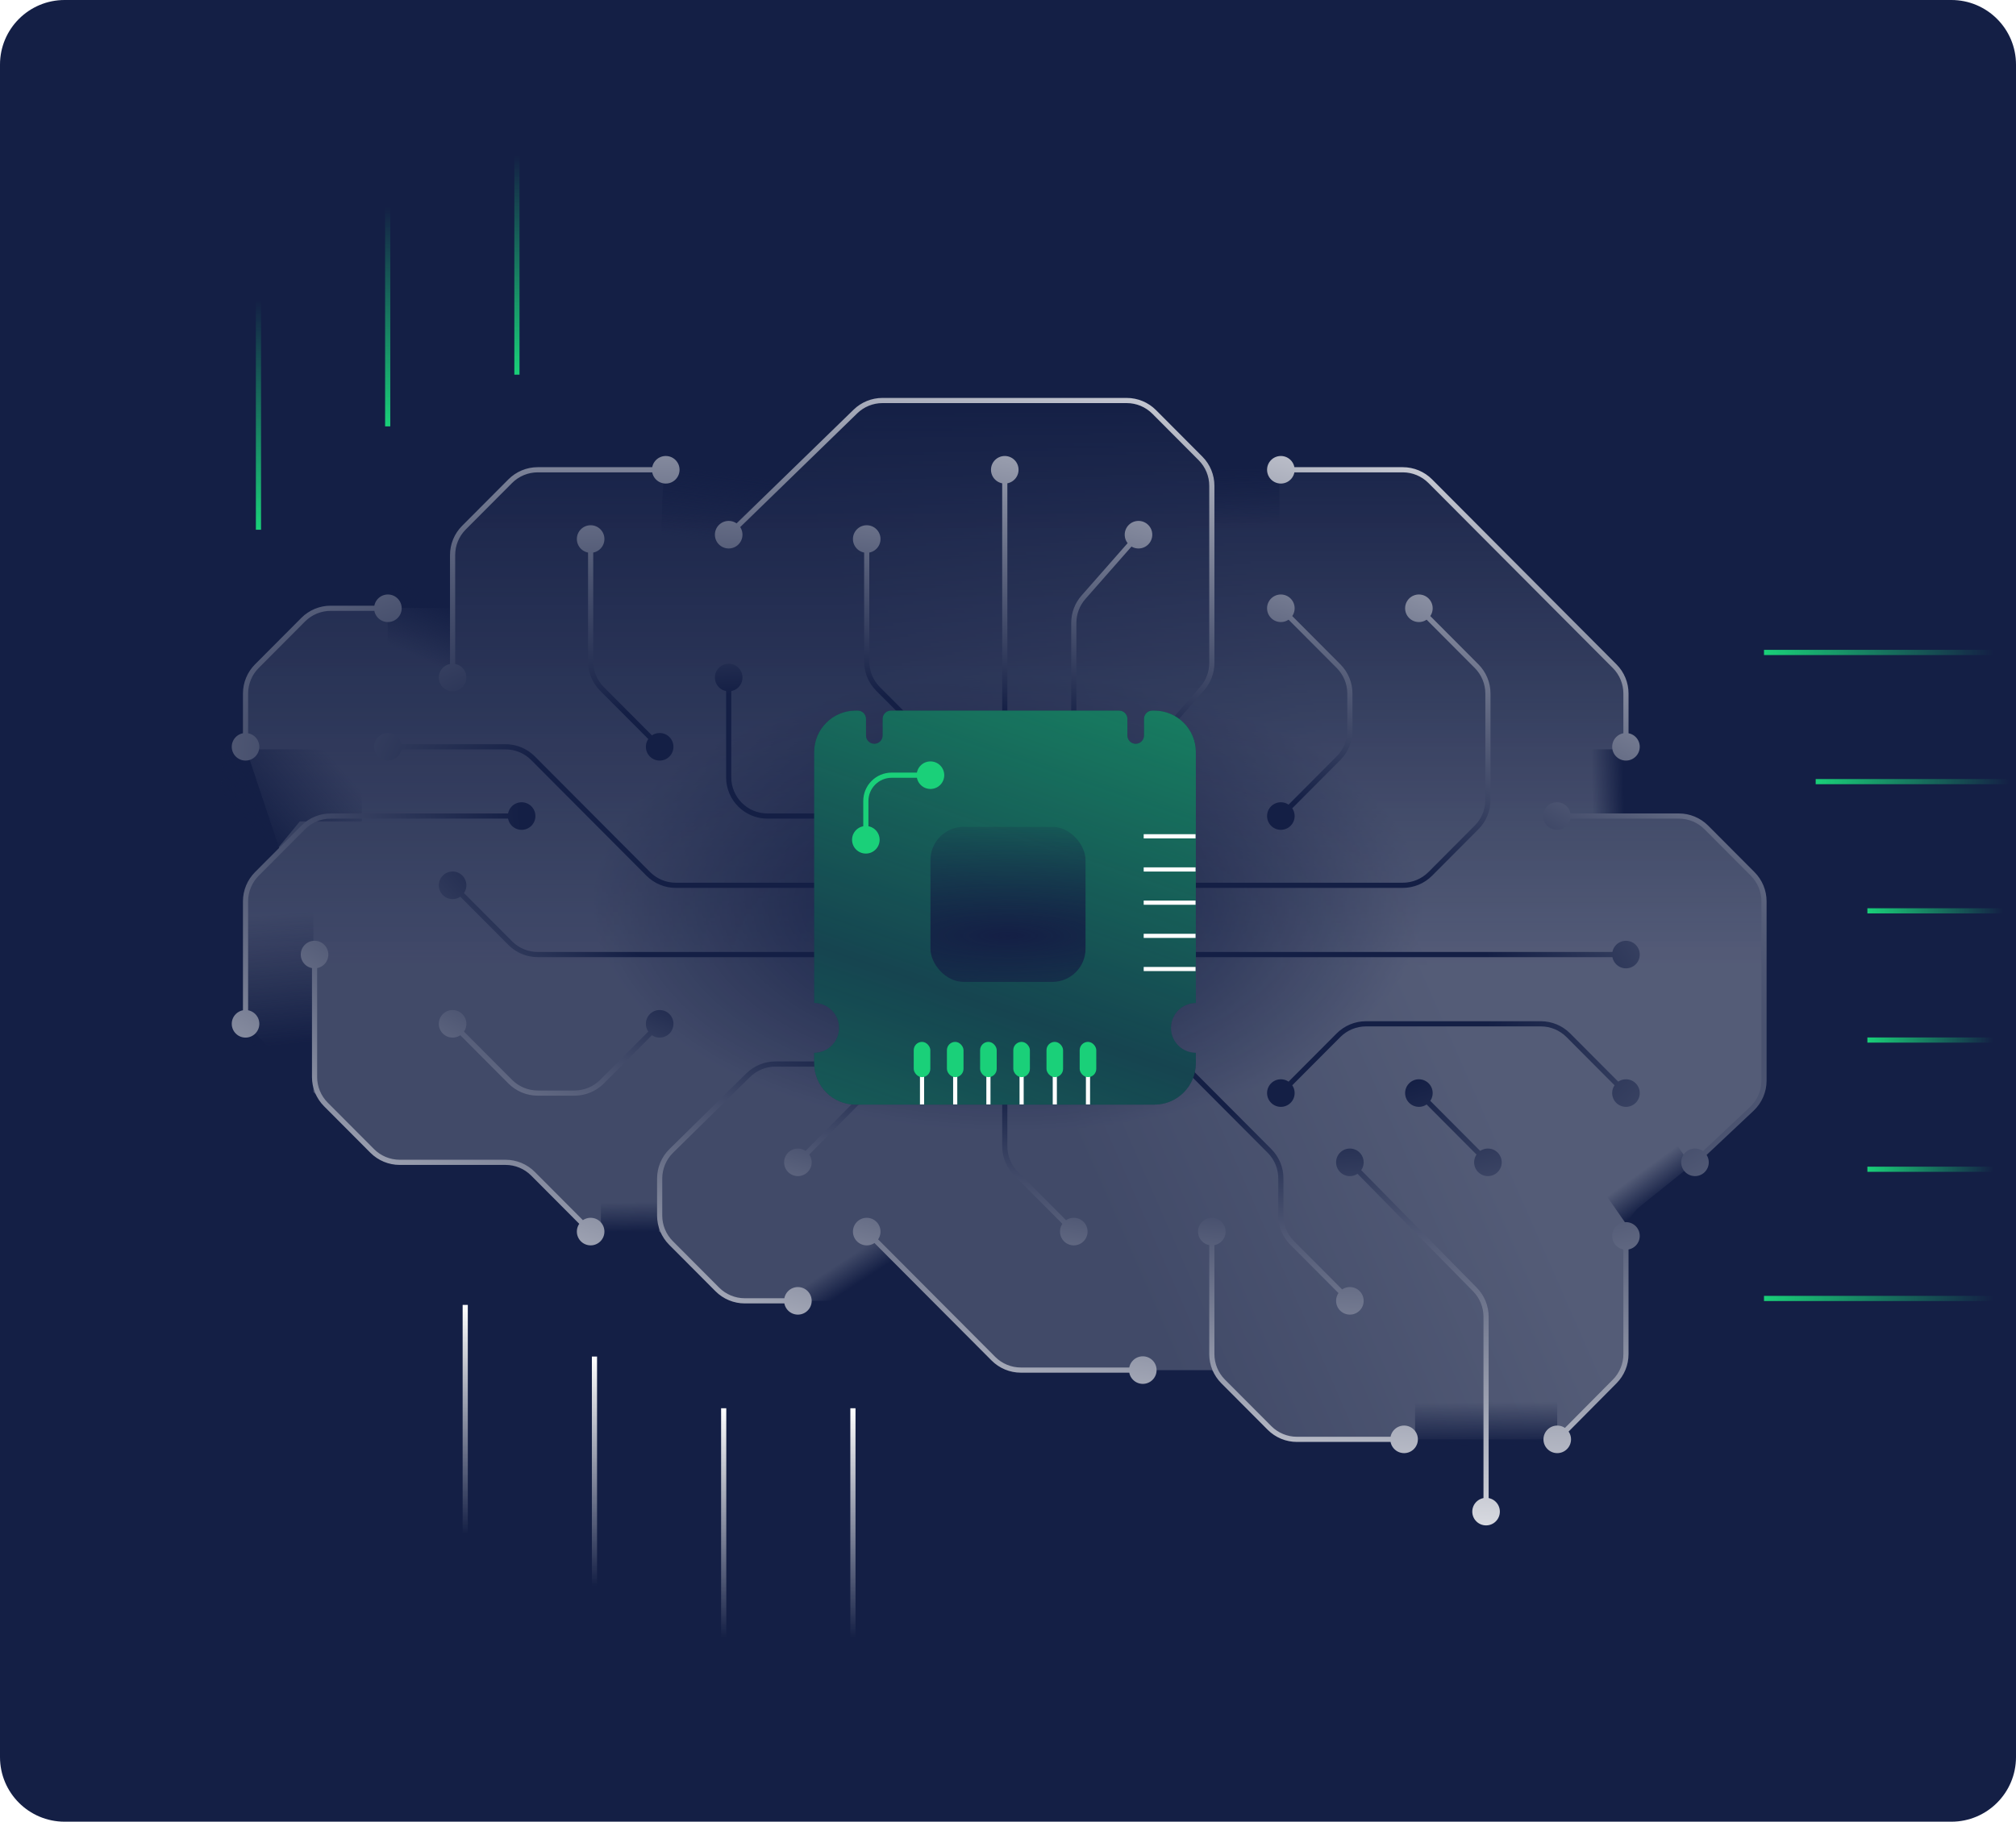 <svg width="312" height="282" viewBox="0 0 312 282" fill="none" xmlns="http://www.w3.org/2000/svg">
<g clip-path="url(#clip0_905_20061)">
<path d="M0 10C0 4.477 4.477 0 10 0H302C307.523 0 312 4.477 312 10V272C312 277.523 307.523 282 302 282H10C4.477 282 0 277.523 0 272V10Z" fill="#141F45"/>
<g opacity="0.4">
<path d="M174.372 62H136.572C135.01 62 133.51 62.609 132.39 63.698L123.11 72.721H103.036H83.219C81.624 72.721 80.094 73.356 78.969 74.486L71.795 81.686C70.675 82.81 70.046 84.333 70.046 85.921V94.163H60.031H51.173C49.578 94.163 48.049 94.798 46.923 95.928L39.75 103.127C38.629 104.252 38 105.775 38 107.362V114.634C38 115.277 38.103 115.915 38.306 116.525L43.341 131.686L39.75 135.29C38.629 136.415 38 137.937 38 139.525V156.009C38 157.596 38.629 159.119 39.75 160.244L48.682 169.209L57.605 178.164C58.731 179.294 60.26 179.93 61.855 179.93H78.236C79.831 179.93 81.36 180.565 82.486 181.695L89.65 188.885C90.776 190.015 92.306 190.65 93.901 190.65H102.091L111.014 199.606C112.14 200.736 113.669 201.371 115.264 201.371L144.818 201.371L153.741 210.327C154.867 211.457 156.397 212.092 157.992 212.092H176.864H187.545L196.469 221.048C197.594 222.178 199.124 222.813 200.719 222.813H217.302H229.987H238.503C240.102 222.813 241.636 222.174 242.763 221.038L249.896 213.846C251.011 212.723 251.636 211.204 251.636 209.621V191.32C251.636 189.537 252.446 187.851 253.836 186.735L262.318 179.93L271.112 171.656C272.317 170.522 273 168.94 273 167.286V139.525C273 137.937 272.371 136.415 271.25 135.29L264.077 128.09C262.951 126.96 261.422 126.325 259.826 126.325H251.636V107.362C251.636 105.775 251.007 104.252 249.887 103.127L221.35 74.486C220.224 73.356 218.694 72.721 217.099 72.721H198.227H187.545L178.622 63.765C177.496 62.635 175.967 62 174.372 62Z" fill="url(#paint0_angular_905_20061)" fill-opacity="0.6"/>
<path d="M174.372 62H136.572C135.01 62 133.51 62.609 132.39 63.698L123.11 72.721H103.036H83.219C81.624 72.721 80.094 73.356 78.969 74.486L71.795 81.686C70.675 82.81 70.046 84.333 70.046 85.921V94.163H60.031H51.173C49.578 94.163 48.049 94.798 46.923 95.928L39.75 103.127C38.629 104.252 38 105.775 38 107.362V114.634C38 115.277 38.103 115.915 38.306 116.525L43.341 131.686L39.75 135.29C38.629 136.415 38 137.937 38 139.525V156.009C38 157.596 38.629 159.119 39.75 160.244L48.682 169.209L57.605 178.164C58.731 179.294 60.26 179.93 61.855 179.93H78.236C79.831 179.93 81.36 180.565 82.486 181.695L89.65 188.885C90.776 190.015 92.306 190.65 93.901 190.65H102.091L111.014 199.606C112.14 200.736 113.669 201.371 115.264 201.371L144.818 201.371L153.741 210.327C154.867 211.457 156.397 212.092 157.992 212.092H176.864H187.545L196.469 221.048C197.594 222.178 199.124 222.813 200.719 222.813H217.302H229.987H238.503C240.102 222.813 241.636 222.174 242.763 221.038L249.896 213.846C251.011 212.723 251.636 211.204 251.636 209.621V191.32C251.636 189.537 252.446 187.851 253.836 186.735L262.318 179.93L271.112 171.656C272.317 170.522 273 168.94 273 167.286V139.525C273 137.937 272.371 136.415 271.25 135.29L264.077 128.09C262.951 126.96 261.422 126.325 259.826 126.325H251.636V107.362C251.636 105.775 251.007 104.252 249.887 103.127L221.35 74.486C220.224 73.356 218.694 72.721 217.099 72.721H198.227H187.545L178.622 63.765C177.496 62.635 175.967 62 174.372 62Z" fill="url(#paint1_linear_905_20061)" fill-opacity="0.2"/>
<path d="M174.372 62H136.572C135.01 62 133.51 62.609 132.39 63.698L123.11 72.721H103.036H83.219C81.624 72.721 80.094 73.356 78.969 74.486L71.795 81.686C70.675 82.81 70.046 84.333 70.046 85.921V94.163H60.031H51.173C49.578 94.163 48.049 94.798 46.923 95.928L39.75 103.127C38.629 104.252 38 105.775 38 107.362V114.634C38 115.277 38.103 115.915 38.306 116.525L43.341 131.686L39.75 135.29C38.629 136.415 38 137.937 38 139.525V156.009C38 157.596 38.629 159.119 39.75 160.244L48.682 169.209L57.605 178.164C58.731 179.294 60.26 179.93 61.855 179.93H78.236C79.831 179.93 81.36 180.565 82.486 181.695L89.65 188.885C90.776 190.015 92.306 190.65 93.901 190.65H102.091L111.014 199.606C112.14 200.736 113.669 201.371 115.264 201.371L144.818 201.371L153.741 210.327C154.867 211.457 156.397 212.092 157.992 212.092H176.864H187.545L196.469 221.048C197.594 222.178 199.124 222.813 200.719 222.813H217.302H229.987H238.503C240.102 222.813 241.636 222.174 242.763 221.038L249.896 213.846C251.011 212.723 251.636 211.204 251.636 209.621V191.32C251.636 189.537 252.446 187.851 253.836 186.735L262.318 179.93L271.112 171.656C272.317 170.522 273 168.94 273 167.286V139.525C273 137.937 272.371 136.415 271.25 135.29L264.077 128.09C262.951 126.96 261.422 126.325 259.826 126.325H251.636V107.362C251.636 105.775 251.007 104.252 249.887 103.127L221.35 74.486C220.224 73.356 218.694 72.721 217.099 72.721H198.227H187.545L178.622 63.765C177.496 62.635 175.967 62 174.372 62Z" fill="url(#paint2_linear_905_20061)"/>
</g>
<g filter="url(#filter0_f_905_20061)">
<path d="M34.4 116H53.715L56 121.312V127.156H46.4L41.6 133L34 131.406L34.4 116Z" fill="url(#paint3_linear_905_20061)"/>
</g>
<g filter="url(#filter1_f_905_20061)">
<path d="M246 116V126H249.379H253V116H247.328H246Z" fill="url(#paint4_linear_905_20061)"/>
</g>
<g filter="url(#filter2_f_905_20061)">
<path d="M259.444 177.139L248.421 184.818L250.352 187.591L252.422 190.562L263.445 182.883L260.203 178.228L259.444 177.139Z" fill="url(#paint5_linear_905_20061)"/>
</g>
<path d="M187.957 82L198 82L198 75.724L198 69L187 69L187.957 79.534L187.957 82Z" fill="url(#paint6_linear_905_20061)"/>
<path d="M111.191 82.517L102 97L102.511 77.207L103.021 69L126 69.483L113.745 81.069L111.191 82.517Z" fill="url(#paint7_linear_905_20061)"/>
<path d="M48.5 140L38 140L38 154L38 169L48.5 169L48.5 145.5L48.5 140Z" fill="url(#paint8_linear_905_20061)"/>
<path d="M241 211L219 211L219 221.621L219 233L241 233L241 215.172L241 211Z" fill="url(#paint9_linear_905_20061)"/>
<path d="M102 182L93 182L93 189.241L93 197L102 197L102 184.845L102 182Z" fill="url(#paint10_linear_905_20061)"/>
<path d="M60 107L70 107L70 95.414L70 83L60 83L60 102.448L60 107Z" fill="url(#paint11_linear_905_20061)"/>
<path d="M134 191L129.5 194L124 200L124 204L147 204L134 191Z" fill="url(#paint12_linear_905_20061)"/>
<path d="M110.639 82.772C110.639 83.95 111.595 84.905 112.773 84.905C113.951 84.905 114.906 83.95 114.906 82.772C114.906 81.594 113.951 80.638 112.773 80.638C111.595 80.638 110.639 81.594 110.639 82.772ZM196.094 72.721C196.094 73.899 197.049 74.854 198.227 74.854C199.405 74.854 200.361 73.899 200.361 72.721C200.361 71.543 199.405 70.588 198.227 70.588C197.049 70.588 196.094 71.543 196.094 72.721ZM249.503 115.604C249.503 116.783 250.458 117.738 251.636 117.738C252.815 117.738 253.77 116.783 253.77 115.604C253.77 114.426 252.815 113.471 251.636 113.471C250.458 113.471 249.503 114.426 249.503 115.604ZM238.821 126.325C238.821 127.503 239.776 128.459 240.955 128.459C242.133 128.459 243.088 127.503 243.088 126.325C243.088 125.147 242.133 124.192 240.955 124.192C239.776 124.192 238.821 125.147 238.821 126.325ZM260.185 179.93C260.185 181.108 261.14 182.063 262.318 182.063C263.496 182.063 264.452 181.108 264.452 179.93C264.452 178.751 263.496 177.796 262.318 177.796C261.14 177.796 260.185 178.751 260.185 179.93ZM249.503 191.32C249.503 192.499 250.458 193.454 251.636 193.454C252.815 193.454 253.77 192.499 253.77 191.32C253.77 190.142 252.815 189.187 251.636 189.187C250.458 189.187 249.503 190.142 249.503 191.32ZM238.869 222.813C238.869 223.991 239.824 224.946 241.002 224.946C242.18 224.946 243.136 223.991 243.136 222.813C243.136 221.635 242.18 220.68 241.002 220.68C239.824 220.68 238.869 221.635 238.869 222.813ZM206.776 179.93C206.776 181.108 207.731 182.063 208.909 182.063C210.087 182.063 211.042 181.108 211.042 179.93C211.042 178.751 210.087 177.796 208.909 177.796C207.731 177.796 206.776 178.751 206.776 179.93ZM217.458 169.209C217.458 170.387 218.413 171.342 219.591 171.342C220.769 171.342 221.724 170.387 221.724 169.209C221.724 168.03 220.769 167.075 219.591 167.075C218.413 167.075 217.458 168.03 217.458 169.209ZM228.139 179.93C228.139 181.108 229.095 182.063 230.273 182.063C231.451 182.063 232.406 181.108 232.406 179.93C232.406 178.751 231.451 177.796 230.273 177.796C229.095 177.796 228.139 178.751 228.139 179.93ZM215.169 222.813C215.169 223.991 216.124 224.946 217.302 224.946C218.48 224.946 219.435 223.991 219.435 222.813C219.435 221.635 218.48 220.68 217.302 220.68C216.124 220.68 215.169 221.635 215.169 222.813ZM185.412 190.65C185.412 191.829 186.367 192.784 187.545 192.784C188.724 192.784 189.679 191.829 189.679 190.65C189.679 189.472 188.724 188.517 187.545 188.517C186.367 188.517 185.412 189.472 185.412 190.65ZM132.003 190.65C132.003 191.829 132.958 192.784 134.136 192.784C135.315 192.784 136.27 191.829 136.27 190.65C136.27 189.472 135.315 188.517 134.136 188.517C132.958 188.517 132.003 189.472 132.003 190.65ZM121.35 201.371C121.35 202.549 122.305 203.505 123.483 203.505C124.661 203.505 125.617 202.549 125.617 201.371C125.617 200.193 124.661 199.238 123.483 199.238C122.305 199.238 121.35 200.193 121.35 201.371ZM100.902 72.721C100.902 73.899 101.857 74.854 103.036 74.854C104.214 74.854 105.169 73.899 105.169 72.721C105.169 71.543 104.214 70.588 103.036 70.588C101.857 70.588 100.902 71.543 100.902 72.721ZM67.912 104.883C67.912 106.062 68.867 107.017 70.046 107.017C71.224 107.017 72.179 106.062 72.179 104.883C72.179 103.705 71.224 102.75 70.046 102.75C68.867 102.75 67.912 103.705 67.912 104.883ZM57.898 94.163C57.898 95.341 58.853 96.296 60.031 96.296C61.209 96.296 62.165 95.341 62.165 94.163C62.165 92.984 61.209 92.029 60.031 92.029C58.853 92.029 57.898 92.984 57.898 94.163ZM35.867 115.604C35.867 116.783 36.822 117.738 38 117.738C39.178 117.738 40.133 116.783 40.133 115.604C40.133 114.426 39.178 113.471 38 113.471C36.822 113.471 35.867 114.426 35.867 115.604ZM35.867 158.488C35.867 159.666 36.822 160.621 38 160.621C39.178 160.621 40.133 159.666 40.133 158.488C40.133 157.31 39.178 156.354 38 156.354C36.822 156.354 35.867 157.31 35.867 158.488ZM78.594 126.325C78.594 127.503 79.549 128.459 80.727 128.459C81.906 128.459 82.861 127.503 82.861 126.325C82.861 125.147 81.906 124.192 80.727 124.192C79.549 124.192 78.594 125.147 78.594 126.325ZM46.548 147.767C46.548 148.945 47.504 149.9 48.682 149.9C49.86 149.9 50.815 148.945 50.815 147.767C50.815 146.589 49.86 145.634 48.682 145.634C47.504 145.634 46.548 146.589 46.548 147.767ZM89.276 190.65C89.276 191.829 90.231 192.784 91.409 192.784C92.587 192.784 93.542 191.829 93.542 190.65C93.542 189.472 92.587 188.517 91.409 188.517C90.231 188.517 89.276 189.472 89.276 190.65ZM67.912 158.488C67.912 159.666 68.867 160.621 70.046 160.621C71.224 160.621 72.179 159.666 72.179 158.488C72.179 157.31 71.224 156.354 70.046 156.354C68.867 156.354 67.912 157.31 67.912 158.488ZM67.912 137.046C67.912 138.224 68.867 139.179 70.046 139.179C71.224 139.179 72.179 138.224 72.179 137.046C72.179 135.868 71.224 134.913 70.046 134.913C68.867 134.913 67.912 135.868 67.912 137.046ZM132.003 147.767C132.003 148.945 132.958 149.9 134.136 149.9C135.315 149.9 136.27 148.945 136.27 147.767C136.27 146.589 135.315 145.634 134.136 145.634C132.958 145.634 132.003 146.589 132.003 147.767ZM57.898 115.604C57.898 116.783 58.853 117.738 60.031 117.738C61.209 117.738 62.165 116.783 62.165 115.604C62.165 114.426 61.209 113.471 60.031 113.471C58.853 113.471 57.898 114.426 57.898 115.604ZM89.276 83.442C89.276 84.62 90.231 85.575 91.409 85.575C92.587 85.575 93.542 84.62 93.542 83.442C93.542 82.263 92.587 81.308 91.409 81.308C90.231 81.308 89.276 82.263 89.276 83.442ZM99.958 115.604C99.958 116.783 100.913 117.738 102.091 117.738C103.269 117.738 104.224 116.783 104.224 115.604C104.224 114.426 103.269 113.471 102.091 113.471C100.913 113.471 99.958 114.426 99.958 115.604ZM132.003 83.442C132.003 84.62 132.958 85.575 134.136 85.575C135.315 85.575 136.27 84.62 136.27 83.442C136.27 82.263 135.315 81.308 134.136 81.308C132.958 81.308 132.003 82.263 132.003 83.442ZM142.685 115.604C142.685 116.783 143.64 117.738 144.818 117.738C145.996 117.738 146.952 116.783 146.952 115.604C146.952 114.426 145.996 113.471 144.818 113.471C143.64 113.471 142.685 114.426 142.685 115.604ZM153.367 72.721C153.367 73.899 154.322 74.854 155.5 74.854C156.678 74.854 157.633 73.899 157.633 72.721C157.633 71.543 156.678 70.588 155.5 70.588C154.322 70.588 153.367 71.543 153.367 72.721ZM153.367 137.046C153.367 138.224 154.322 139.179 155.5 139.179C156.678 139.179 157.633 138.224 157.633 137.046C157.633 135.868 156.678 134.913 155.5 134.913C154.322 134.913 153.367 135.868 153.367 137.046ZM174.063 82.772C174.063 83.95 175.018 84.905 176.196 84.905C177.374 84.905 178.329 83.95 178.329 82.772C178.329 81.594 177.374 80.638 176.196 80.638C175.018 80.638 174.063 81.594 174.063 82.772ZM164.048 115.604C164.048 116.783 165.004 117.738 166.182 117.738C167.36 117.738 168.315 116.783 168.315 115.604C168.315 114.426 167.36 113.471 166.182 113.471C165.004 113.471 164.048 114.426 164.048 115.604ZM196.094 94.163C196.094 95.341 197.049 96.296 198.227 96.296C199.405 96.296 200.361 95.341 200.361 94.163C200.361 92.984 199.405 92.029 198.227 92.029C197.049 92.029 196.094 92.984 196.094 94.163ZM196.094 126.325C196.094 127.503 197.049 128.459 198.227 128.459C199.405 128.459 200.361 127.503 200.361 126.325C200.361 125.147 199.405 124.192 198.227 124.192C197.049 124.192 196.094 125.147 196.094 126.325ZM174.73 137.046C174.73 138.224 175.685 139.179 176.864 139.179C178.042 139.179 178.997 138.224 178.997 137.046C178.997 135.868 178.042 134.913 176.864 134.913C175.685 134.913 174.73 135.868 174.73 137.046ZM174.776 147.767C174.776 148.945 175.731 149.9 176.909 149.9C178.087 149.9 179.042 148.945 179.042 147.767C179.042 146.589 178.087 145.634 176.909 145.634C175.731 145.634 174.776 146.589 174.776 147.767ZM249.503 147.767C249.503 148.945 250.458 149.9 251.636 149.9C252.815 149.9 253.77 148.945 253.77 147.767C253.77 146.589 252.815 145.634 251.636 145.634C250.458 145.634 249.503 146.589 249.503 147.767ZM249.503 169.209C249.503 170.387 250.458 171.342 251.636 171.342C252.815 171.342 253.77 170.387 253.77 169.209C253.77 168.03 252.815 167.075 251.636 167.075C250.458 167.075 249.503 168.03 249.503 169.209ZM196.094 169.209C196.094 170.387 197.049 171.342 198.227 171.342C199.405 171.342 200.361 170.387 200.361 169.209C200.361 168.03 199.405 167.075 198.227 167.075C197.049 167.075 196.094 168.03 196.094 169.209ZM174.73 158.488C174.73 159.666 175.685 160.621 176.864 160.621C178.042 160.621 178.997 159.666 178.997 158.488C178.997 157.31 178.042 156.354 176.864 156.354C175.685 156.354 174.73 157.31 174.73 158.488ZM206.776 201.371C206.776 202.549 207.731 203.505 208.909 203.505C210.087 203.505 211.042 202.549 211.042 201.371C211.042 200.193 210.087 199.238 208.909 199.238C207.731 199.238 206.776 200.193 206.776 201.371ZM121.35 179.93C121.35 181.108 122.305 182.063 123.483 182.063C124.661 182.063 125.617 181.108 125.617 179.93C125.617 178.751 124.661 177.796 123.483 177.796C122.305 177.796 121.35 178.751 121.35 179.93ZM134.639 166.5C134.639 167.678 135.595 168.633 136.773 168.633C137.951 168.633 138.906 167.678 138.906 166.5C138.906 165.322 137.951 164.367 136.773 164.367C135.595 164.367 134.639 165.322 134.639 166.5ZM153.367 158.488C153.367 159.666 154.322 160.621 155.5 160.621C156.678 160.621 157.633 159.666 157.633 158.488C157.633 157.31 156.678 156.354 155.5 156.354C154.322 156.354 153.367 157.31 153.367 158.488ZM110.639 104.883C110.639 106.062 111.595 107.017 112.773 107.017C113.951 107.017 114.906 106.062 114.906 104.883C114.906 103.705 113.951 102.75 112.773 102.75C111.595 102.75 110.639 103.705 110.639 104.883ZM99.958 158.488C99.958 159.666 100.913 160.621 102.091 160.621C103.269 160.621 104.224 159.666 104.224 158.488C104.224 157.31 103.269 156.354 102.091 156.354C100.913 156.354 99.958 157.31 99.958 158.488ZM217.458 94.163C217.458 95.341 218.413 96.296 219.591 96.296C220.769 96.296 221.724 95.341 221.724 94.163C221.724 92.984 220.769 92.029 219.591 92.029C218.413 92.029 217.458 92.984 217.458 94.163ZM174.73 212.092C174.73 213.27 175.685 214.225 176.864 214.225C178.042 214.225 178.997 213.27 178.997 212.092C178.997 210.914 178.042 209.959 176.864 209.959C175.685 209.959 174.73 210.914 174.73 212.092ZM164.048 190.65C164.048 191.829 165.004 192.784 166.182 192.784C167.36 192.784 168.315 191.829 168.315 190.65C168.315 189.472 167.36 188.517 166.182 188.517C165.004 188.517 164.048 189.472 164.048 190.65ZM134.639 137.046C134.639 138.224 135.595 139.179 136.773 139.179C137.951 139.179 138.906 138.224 138.906 137.046C138.906 135.868 137.951 134.913 136.773 134.913C135.595 134.913 134.639 135.868 134.639 137.046ZM132.003 126.325C132.003 127.503 132.958 128.459 134.136 128.459C135.315 128.459 136.27 127.503 136.27 126.325C136.27 125.147 135.315 124.192 134.136 124.192C132.958 124.192 132.003 125.147 132.003 126.325ZM227.853 234C227.853 235.178 228.808 236.133 229.987 236.133C231.165 236.133 232.12 235.178 232.12 234C232.12 232.822 231.165 231.867 229.987 231.867C228.808 231.867 227.853 232.822 227.853 234ZM170.867 121.5C170.867 122.678 171.822 123.633 173 123.633C174.178 123.633 175.133 122.678 175.133 121.5C175.133 120.322 174.178 119.367 173 119.367C171.822 119.367 170.867 120.322 170.867 121.5ZM130.367 164.715C130.367 165.893 131.322 166.848 132.5 166.848C133.678 166.848 134.633 165.893 134.633 164.715C134.633 163.537 133.678 162.581 132.5 162.581C131.322 162.581 130.367 163.537 130.367 164.715ZM115.794 166.439L115.513 166.154L115.794 166.439ZM153.741 210.327L153.458 210.609L153.741 210.327ZM157.25 181.686L156.966 181.968L157.25 181.686ZM207.15 160.253L207.434 160.535L207.15 160.253ZM228.523 128.081L228.806 128.364L228.523 128.081ZM228.523 103.127L228.24 103.41L228.523 103.127ZM167.676 92.463L167.976 92.728L167.676 92.463ZM135.886 106.639L136.169 106.357L135.886 106.639ZM93.159 106.639L93.442 106.357L93.159 106.639ZM82.486 117.369L82.769 117.087L82.486 117.369ZM93.168 167.444L93.451 167.726L93.168 167.444ZM78.969 167.444L78.685 167.726L78.969 167.444ZM271.25 135.29L271.534 135.008L271.25 135.29ZM50.431 170.965L50.148 171.247L50.431 170.965ZM46.923 128.09L47.206 128.373L46.923 128.09ZM196.478 178.174L196.194 178.456L196.478 178.174ZM82.486 181.695L82.203 181.977L82.486 181.695ZM207.159 103.127L206.876 103.41L207.159 103.127ZM199.977 192.406L200.26 192.124L199.977 192.406ZM39.75 103.127L40.033 103.41L39.75 103.127ZM271.112 171.656L270.838 171.364L271.112 171.656ZM207.159 117.36L206.876 117.078L207.159 117.36ZM189.295 213.848L189.012 214.13L189.295 213.848ZM264.077 128.09L264.36 127.808L264.077 128.09ZM242.713 160.253L242.43 160.535L242.713 160.253ZM71.795 81.686L71.512 81.403L71.795 81.686ZM249.887 103.127L250.17 102.845L249.887 103.127ZM103.882 178.167L104.162 178.452L103.882 178.167ZM228.265 199.62L228.551 199.34L228.265 199.62ZM100.332 135.281L100.616 134.999L100.332 135.281ZM186.06 106.58L185.759 106.317L186.06 106.58ZM39.75 135.29L39.466 135.008L39.75 135.29ZM249.896 213.846L249.612 213.565L249.896 213.846ZM103.841 192.406L103.557 192.689L103.841 192.406ZM185.796 70.965L185.512 71.247L185.796 70.965ZM221.35 135.281L221.633 135.563L221.35 135.281ZM111.014 199.606L111.297 199.324L111.014 199.606ZM78.969 146.002L78.685 146.284L78.969 146.002ZM78.969 74.486L78.685 74.204L78.969 74.486ZM221.35 74.486L221.633 74.204L221.35 74.486ZM132.39 63.698L132.111 63.411L132.39 63.698ZM136.572 62.4H174.372V61.6H136.572V62.4ZM178.339 64.047L185.512 71.247L186.079 70.683L178.906 63.483L178.339 64.047ZM187.145 75.2V102.628H187.945V75.2H187.145ZM198.227 73.121H217.099V72.321H198.227V73.121ZM221.066 74.768L249.603 103.41L250.17 102.845L221.633 74.204L221.066 74.768ZM251.236 107.362V115.604H252.036V107.362H251.236ZM240.955 126.725H259.826V125.925H240.955V126.725ZM251.236 191.32V209.621H252.036V191.32H251.236ZM249.612 213.565L240.718 222.531L241.286 223.095L250.18 214.128L249.612 213.565ZM219.308 169.491L229.989 180.212L230.556 179.647L219.874 168.926L219.308 169.491ZM217.302 222.413H200.719V223.213H217.302V222.413ZM196.752 220.766L189.578 213.566L189.012 214.13L196.185 221.33L196.752 220.766ZM187.945 209.613V190.65H187.145V209.613H187.945ZM123.483 200.971H115.264V201.771H123.483V200.971ZM111.297 199.324L104.124 192.124L103.557 192.689L110.731 199.888L111.297 199.324ZM102.491 188.172V182.442H101.691V188.172H102.491ZM103.036 72.321H83.219V73.121H103.036V72.321ZM78.685 74.204L71.512 81.403L72.078 81.968L79.252 74.768L78.685 74.204ZM69.645 85.921V104.883H70.445V85.921H69.645ZM60.031 93.763H51.173V94.563H60.031V93.763ZM46.64 95.645L39.466 102.845L40.033 103.41L47.206 96.21L46.64 95.645ZM37.6 107.362V115.604H38.4V107.362H37.6ZM38.4 158.488V139.525H37.6V158.488H38.4ZM40.033 135.572L47.206 128.373L46.64 127.808L39.466 135.008L40.033 135.572ZM51.173 126.725H80.727V125.925H51.173V126.725ZM48.282 147.767V166.73H49.082V147.767H48.282ZM50.148 171.247L57.322 178.447L57.888 177.882L50.715 170.682L50.148 171.247ZM61.855 180.33H78.236V179.53H61.855V180.33ZM82.203 181.977L91.126 190.933L91.692 190.368L82.769 181.412L82.203 181.977ZM69.762 158.77L78.685 167.726L79.252 167.161L70.329 158.205L69.762 158.77ZM83.219 169.609H88.917V168.809H83.219V169.609ZM69.762 137.328L78.685 146.284L79.252 145.72L70.329 136.764L69.762 137.328ZM83.219 148.167H134.136V147.367H83.219V148.167ZM100.616 134.999L82.769 117.087L82.203 117.652L100.049 135.563L100.616 134.999ZM78.236 115.204H60.031V116.004H78.236V115.204ZM91.009 83.442V94.163H91.809V83.442H91.009ZM91.009 94.163V102.405H91.809V94.163H91.009ZM92.875 106.922L101.808 115.887L102.374 115.322L93.442 106.357L92.875 106.922ZM133.736 83.442V102.405H134.536V83.442H133.736ZM135.603 106.922L144.535 115.887L145.102 115.322L136.169 106.357L135.603 106.922ZM155.1 72.721V137.046H155.9V72.721H155.1ZM175.896 82.508L167.375 92.199L167.976 92.728L176.496 83.036L175.896 82.508ZM165.782 96.425V115.604H166.582V96.425H165.782ZM197.944 94.445L206.876 103.41L207.443 102.845L198.511 93.88L197.944 94.445ZM208.509 107.362V113.125H209.309V107.362H208.509ZM206.876 117.078L197.944 126.043L198.511 126.608L207.443 117.643L206.876 117.078ZM229.873 107.362V123.846H230.673V107.362H229.873ZM228.24 127.799L221.066 134.999L221.633 135.563L228.806 128.364L228.24 127.799ZM217.099 136.646H176.864V137.446H217.099V136.646ZM176.909 148.167H251.636V147.367H176.909V148.167ZM251.92 168.926L242.997 159.971L242.43 160.535L251.353 169.491L251.92 168.926ZM238.463 158.088H211.401V158.888H238.463V158.088ZM206.867 159.971L197.944 168.926L198.511 169.491L207.434 160.535L206.867 159.971ZM199.694 192.689L208.626 201.654L209.192 201.089L200.26 192.124L199.694 192.689ZM123.768 180.211L137.057 166.781L136.488 166.219L123.199 179.648L123.768 180.211ZM155.1 158.488V177.451H155.9V158.488H155.1ZM112.373 104.883V120.325H113.173V104.883H112.373ZM263.794 128.373L270.967 135.572L271.534 135.008L264.36 127.808L263.794 128.373ZM272.6 139.525V167.286H273.4V139.525H272.6ZM270.838 171.364L262.044 179.638L262.592 180.221L271.386 171.947L270.838 171.364ZM176.58 158.77L196.194 178.456L196.761 177.891L177.147 158.205L176.58 158.77ZM197.827 182.408V188.172H198.627V182.408H197.827ZM113.052 83.058L132.669 63.985L132.111 63.411L112.494 82.485L113.052 83.058ZM93.451 167.726L102.374 158.77L101.808 158.205L92.884 167.161L93.451 167.726ZM154.025 210.045L134.42 190.368L133.853 190.933L153.458 210.609L154.025 210.045ZM228.806 102.845L219.874 93.88L219.308 94.445L228.24 103.41L228.806 102.845ZM157.992 212.492H176.864V211.692H157.992V212.492ZM156.966 181.968L165.898 190.933L166.465 190.368L157.533 181.403L156.966 181.968ZM104.583 137.446H136.773V136.646H104.583V137.446ZM118.773 126.725H134.136V125.925H118.773V126.725ZM229.587 203.826V234H230.387V203.826H229.587ZM228.551 199.34L209.194 179.649L208.624 180.21L227.98 199.901L228.551 199.34ZM185.759 106.317L172.699 121.237L173.301 121.763L186.361 106.844L185.759 106.317ZM104.162 178.452L116.075 166.724L115.513 166.154L103.601 177.882L104.162 178.452ZM120.003 165.115H132.5V164.315H120.003V165.115ZM116.075 166.724C117.122 165.693 118.533 165.115 120.003 165.115V164.315C118.323 164.315 116.711 164.975 115.513 166.154L116.075 166.724ZM153.458 210.609C154.659 211.815 156.29 212.492 157.992 212.492V211.692C156.503 211.692 155.075 211.099 154.025 210.045L153.458 210.609ZM155.1 177.451C155.1 179.144 155.771 180.768 156.966 181.968L157.533 181.403C156.487 180.354 155.9 178.932 155.9 177.451H155.1ZM211.401 158.088C209.699 158.088 208.068 158.765 206.867 159.971L207.434 160.535C208.485 159.481 209.912 158.888 211.401 158.888V158.088ZM229.873 123.846C229.873 125.328 229.286 126.749 228.24 127.799L228.806 128.364C230.002 127.164 230.673 125.54 230.673 123.846H229.873ZM230.673 107.362C230.673 105.669 230.002 104.045 228.806 102.845L228.24 103.41C229.286 104.459 229.873 105.881 229.873 107.362H230.673ZM167.375 92.199C166.348 93.368 165.782 94.87 165.782 96.425H166.582C166.582 95.064 167.077 93.75 167.976 92.728L167.375 92.199ZM133.736 102.405C133.736 104.098 134.407 105.722 135.603 106.922L136.169 106.357C135.124 105.308 134.536 103.886 134.536 102.405H133.736ZM91.009 102.405C91.009 104.098 91.68 105.722 92.875 106.922L93.442 106.357C92.396 105.308 91.809 103.886 91.809 102.405H91.009ZM82.769 117.087C81.568 115.882 79.937 115.204 78.236 115.204V116.004C79.724 116.004 81.152 116.597 82.203 117.652L82.769 117.087ZM88.917 169.609C90.619 169.609 92.25 168.931 93.451 167.726L92.884 167.161C91.834 168.216 90.406 168.809 88.917 168.809V169.609ZM78.685 167.726C79.886 168.931 81.517 169.609 83.219 169.609V168.809C81.73 168.809 80.303 168.216 79.252 167.161L78.685 167.726ZM270.967 135.572C272.013 136.622 272.6 138.043 272.6 139.525H273.4C273.4 137.832 272.729 136.207 271.534 135.008L270.967 135.572ZM57.322 178.447C58.523 179.652 60.154 180.33 61.855 180.33V179.53C60.367 179.53 58.939 178.937 57.888 177.882L57.322 178.447ZM112.373 120.325C112.373 123.86 115.238 126.725 118.773 126.725V125.925C115.68 125.925 113.173 123.418 113.173 120.325H112.373ZM48.282 166.73C48.282 168.423 48.953 170.047 50.148 171.247L50.715 170.682C49.669 169.633 49.082 168.211 49.082 166.73H48.282ZM47.206 128.373C48.257 127.318 49.685 126.725 51.173 126.725V125.925C49.472 125.925 47.841 126.603 46.64 127.808L47.206 128.373ZM196.194 178.456C197.24 179.505 197.827 180.927 197.827 182.408H198.627C198.627 180.715 197.956 179.091 196.761 177.891L196.194 178.456ZM78.236 180.33C79.724 180.33 81.152 180.922 82.203 181.977L82.769 181.412C81.568 180.207 79.937 179.53 78.236 179.53V180.33ZM206.876 103.41C207.922 104.459 208.509 105.881 208.509 107.362H209.309C209.309 105.669 208.638 104.045 207.443 102.845L206.876 103.41ZM200.719 222.413C199.23 222.413 197.803 221.82 196.752 220.766L196.185 221.33C197.386 222.536 199.018 223.213 200.719 223.213V222.413ZM200.26 192.124C199.214 191.074 198.627 189.653 198.627 188.172H197.827C197.827 189.865 198.498 191.489 199.694 192.689L200.26 192.124ZM39.466 102.845C38.271 104.045 37.6 105.669 37.6 107.362H38.4C38.4 105.881 38.987 104.459 40.033 103.41L39.466 102.845ZM272.6 167.286C272.6 168.83 271.962 170.306 270.838 171.364L271.386 171.947C272.671 170.737 273.4 169.051 273.4 167.286H272.6ZM208.509 113.125C208.509 114.607 207.922 116.028 206.876 117.078L207.443 117.643C208.638 116.443 209.309 114.819 209.309 113.125H208.509ZM189.578 213.566C188.533 212.516 187.945 211.095 187.945 209.613H187.145C187.145 211.307 187.817 212.931 189.012 214.13L189.578 213.566ZM51.173 93.763C49.472 93.763 47.841 94.44 46.64 95.645L47.206 96.21C48.257 95.155 49.685 94.563 51.173 94.563V93.763ZM259.826 126.725C261.315 126.725 262.743 127.318 263.794 128.373L264.36 127.808C263.159 126.603 261.528 125.925 259.826 125.925V126.725ZM242.997 159.971C241.796 158.765 240.164 158.088 238.463 158.088V158.888C239.952 158.888 241.379 159.481 242.43 160.535L242.997 159.971ZM71.512 81.403C70.317 82.603 69.645 84.227 69.645 85.921H70.445C70.445 84.439 71.033 83.018 72.078 81.968L71.512 81.403ZM249.603 103.41C250.649 104.459 251.236 105.881 251.236 107.362H252.036C252.036 105.669 251.365 104.045 250.17 102.845L249.603 103.41ZM102.491 182.442C102.491 180.942 103.093 179.504 104.162 178.452L103.601 177.882C102.379 179.085 101.691 180.728 101.691 182.442H102.491ZM230.387 203.826C230.387 202.148 229.727 200.537 228.551 199.34L227.98 199.901C229.01 200.948 229.587 202.358 229.587 203.826H230.387ZM100.049 135.563C101.25 136.769 102.881 137.446 104.583 137.446V136.646C103.094 136.646 101.666 136.053 100.616 134.999L100.049 135.563ZM187.145 102.628C187.145 103.985 186.653 105.296 185.759 106.317L186.361 106.844C187.382 105.677 187.945 104.179 187.945 102.628H187.145ZM38.4 139.525C38.4 138.043 38.987 136.622 40.033 135.572L39.466 135.008C38.271 136.207 37.6 137.832 37.6 139.525H38.4ZM251.236 209.621C251.236 211.098 250.653 212.516 249.612 213.565L250.18 214.128C251.369 212.929 252.036 211.31 252.036 209.621H251.236ZM104.124 192.124C103.078 191.074 102.491 189.653 102.491 188.172H101.691C101.691 189.865 102.362 191.489 103.557 192.689L104.124 192.124ZM185.512 71.247C186.558 72.297 187.145 73.718 187.145 75.2H187.945C187.945 73.506 187.274 71.882 186.079 70.683L185.512 71.247ZM221.066 134.999C220.015 136.053 218.588 136.646 217.099 136.646V137.446C218.801 137.446 220.432 136.769 221.633 135.563L221.066 134.999ZM115.264 200.971C113.776 200.971 112.348 200.378 111.297 199.324L110.731 199.888C111.932 201.094 113.563 201.771 115.264 201.771V200.971ZM78.685 146.284C79.886 147.489 81.517 148.167 83.219 148.167V147.367C81.73 147.367 80.303 146.774 79.252 145.72L78.685 146.284ZM174.372 62.4C175.861 62.4 177.288 62.993 178.339 64.047L178.906 63.483C177.705 62.278 176.073 61.6 174.372 61.6V62.4ZM83.219 72.321C81.517 72.321 79.886 72.998 78.685 74.204L79.252 74.768C80.303 73.714 81.73 73.121 83.219 73.121V72.321ZM217.099 73.121C218.588 73.121 220.015 73.714 221.066 74.768L221.633 74.204C220.432 72.998 218.801 72.321 217.099 72.321V73.121ZM136.572 61.6C134.906 61.6 133.306 62.25 132.111 63.411L132.669 63.985C133.714 62.969 135.114 62.4 136.572 62.4V61.6Z" fill="url(#paint13_radial_905_20061)"/>
<path d="M126 116.421C126 112.875 128.875 110 132.421 110H132.742C133.451 110 134.026 110.575 134.026 111.284V113.853C134.026 114.562 134.601 115.137 135.311 115.137C136.02 115.137 136.595 114.562 136.595 113.853V111.284C136.595 110.575 137.17 110 137.879 110H173.195C173.904 110 174.479 110.575 174.479 111.284V113.853C174.479 114.562 175.054 115.137 175.763 115.137C176.472 115.137 177.047 114.562 177.047 113.853V111.284C177.047 110.575 177.622 110 178.332 110H178.653C182.199 110 185.074 112.875 185.074 116.421V155.268C182.946 155.268 181.221 156.993 181.221 159.121C181.221 161.249 182.946 162.974 185.074 162.974V164.579C185.074 168.125 182.199 171 178.653 171H132.421C128.875 171 126 168.125 126 164.579V162.974C128.128 162.974 129.853 161.249 129.853 159.121C129.853 156.993 128.128 155.268 126 155.268V116.421Z" fill="#141F45"/>
<path d="M126 116.421C126 112.875 128.875 110 132.421 110H132.742C133.451 110 134.026 110.575 134.026 111.284V113.853C134.026 114.562 134.601 115.137 135.311 115.137C136.02 115.137 136.595 114.562 136.595 113.853V111.284C136.595 110.575 137.17 110 137.879 110H173.195C173.904 110 174.479 110.575 174.479 111.284V113.853C174.479 114.562 175.054 115.137 175.763 115.137C176.472 115.137 177.047 114.562 177.047 113.853V111.284C177.047 110.575 177.622 110 178.332 110H178.653C182.199 110 185.074 112.875 185.074 116.421V155.268C182.946 155.268 181.221 156.993 181.221 159.121C181.221 161.249 182.946 162.974 185.074 162.974V164.579C185.074 168.125 182.199 171 178.653 171H132.421C128.875 171 126 168.125 126 164.579V162.974C128.128 162.974 129.853 161.249 129.853 159.121C129.853 156.993 128.128 155.268 126 155.268V116.421Z" fill="url(#paint14_linear_905_20061)" fill-opacity="0.6"/>
<rect x="177" y="150.328" width="0.642" height="8.026" transform="rotate(-90 177 150.328)" fill="white"/>
<rect x="177" y="145.195" width="0.642" height="8.026" transform="rotate(-90 177 145.195)" fill="white"/>
<rect x="177" y="140.055" width="0.642" height="8.026" transform="rotate(-90 177 140.055)" fill="white"/>
<rect x="177" y="134.914" width="0.642" height="8.026" transform="rotate(-90 177 134.914)" fill="white"/>
<rect x="177" y="129.781" width="0.642" height="8.026" transform="rotate(-90 177 129.781)" fill="white"/>
<rect x="142.375" y="161.973" width="0.642" height="8.993" fill="white"/>
<rect x="147.508" y="161.973" width="0.642" height="8.993" fill="white"/>
<rect x="152.648" y="161.973" width="0.642" height="8.993" fill="white"/>
<rect x="157.785" y="161.973" width="0.642" height="8.993" fill="white"/>
<rect x="162.922" y="161.973" width="0.642" height="8.993" fill="white"/>
<rect x="168.059" y="161.973" width="0.642" height="8.993" fill="white"/>
<rect x="141.41" y="161.285" width="2.568" height="5.458" rx="1.284" fill="#1AD079"/>
<rect x="146.547" y="161.285" width="2.568" height="5.458" rx="1.284" fill="#1AD079"/>
<rect x="151.684" y="161.285" width="2.568" height="5.458" rx="1.284" fill="#1AD079"/>
<rect x="156.82" y="161.285" width="2.568" height="5.458" rx="1.284" fill="#1AD079"/>
<rect x="161.957" y="161.285" width="2.568" height="5.458" rx="1.284" fill="#1AD079"/>
<rect x="167.094" y="161.285" width="2.568" height="5.458" rx="1.284" fill="#1AD079"/>
<rect x="144" y="128" width="24" height="24" rx="5.137" fill="url(#paint15_radial_905_20061)"/>
<path d="M134 132.133C135.178 132.133 136.133 131.178 136.133 130C136.133 128.822 135.178 127.867 134 127.867C132.822 127.867 131.867 128.822 131.867 130C131.867 131.178 132.822 132.133 134 132.133ZM144 122.133C145.178 122.133 146.133 121.178 146.133 120C146.133 118.822 145.178 117.867 144 117.867C142.822 117.867 141.867 118.822 141.867 120C141.867 121.178 142.822 122.133 144 122.133ZM134.4 130V124H133.6V130H134.4ZM138 120.4H144V119.6H138V120.4ZM134.4 124C134.4 122.012 136.012 120.4 138 120.4V119.6C135.57 119.6 133.6 121.57 133.6 124H134.4Z" fill="#1AD079"/>
<path d="M273 101H313" stroke="url(#paint16_linear_905_20061)" stroke-width="0.8"/>
<path d="M273 201H313" stroke="url(#paint17_linear_905_20061)" stroke-width="0.8"/>
<path d="M281 121H321" stroke="url(#paint18_linear_905_20061)" stroke-width="0.8"/>
<path d="M289 141H329" stroke="url(#paint19_linear_905_20061)" stroke-width="0.8"/>
<path d="M289 161H329" stroke="url(#paint20_linear_905_20061)" stroke-width="0.8"/>
<path d="M289 181H329" stroke="url(#paint21_linear_905_20061)" stroke-width="0.8"/>
<path d="M40 82L40 42" stroke="url(#paint22_linear_905_20061)" stroke-width="0.8"/>
<path d="M60 66L60 26" stroke="url(#paint23_linear_905_20061)" stroke-width="0.8"/>
<path d="M80 58L80 18" stroke="url(#paint24_linear_905_20061)" stroke-width="0.8"/>
<path d="M72 202L72 242" stroke="url(#paint25_linear_905_20061)" stroke-width="0.8"/>
<path d="M92 210L92 250" stroke="url(#paint26_linear_905_20061)" stroke-width="0.8"/>
<path d="M112 218L112 258" stroke="url(#paint27_linear_905_20061)" stroke-width="0.8"/>
<path d="M132 218L132 258" stroke="url(#paint28_linear_905_20061)" stroke-width="0.8"/>
</g>
<defs>
<filter id="filter0_f_905_20061" x="32" y="114" width="26" height="21" filterUnits="userSpaceOnUse" color-interpolation-filters="sRGB">
<feFlood flood-opacity="0" result="BackgroundImageFix"/>
<feBlend mode="normal" in="SourceGraphic" in2="BackgroundImageFix" result="shape"/>
<feGaussianBlur stdDeviation="1" result="effect1_foregroundBlur_905_20061"/>
</filter>
<filter id="filter1_f_905_20061" x="244" y="114" width="11" height="14" filterUnits="userSpaceOnUse" color-interpolation-filters="sRGB">
<feFlood flood-opacity="0" result="BackgroundImageFix"/>
<feBlend mode="normal" in="SourceGraphic" in2="BackgroundImageFix" result="shape"/>
<feGaussianBlur stdDeviation="1" result="effect1_foregroundBlur_905_20061"/>
</filter>
<filter id="filter2_f_905_20061" x="246.422" y="175.141" width="19.023" height="17.422" filterUnits="userSpaceOnUse" color-interpolation-filters="sRGB">
<feFlood flood-opacity="0" result="BackgroundImageFix"/>
<feBlend mode="normal" in="SourceGraphic" in2="BackgroundImageFix" result="shape"/>
<feGaussianBlur stdDeviation="1" result="effect1_foregroundBlur_905_20061"/>
</filter>
<radialGradient id="paint0_angular_905_20061" cx="0" cy="0" r="1" gradientUnits="userSpaceOnUse" gradientTransform="translate(156 140) rotate(90) scale(66 121.086)">
<stop offset="0.063" stop-color="white" stop-opacity="0"/>
<stop offset="0.538" stop-color="white"/>
</radialGradient>
<linearGradient id="paint1_linear_905_20061" x1="112" y1="103.5" x2="187" y2="70.5" gradientUnits="userSpaceOnUse">
<stop offset="0.256" stop-color="#141F45"/>
<stop offset="1" stop-color="white"/>
</linearGradient>
<linearGradient id="paint2_linear_905_20061" x1="155.5" y1="62" x2="155.5" y2="234" gradientUnits="userSpaceOnUse">
<stop stop-color="#141F45"/>
<stop offset="0.509" stop-color="#141F45" stop-opacity="0"/>
<stop offset="1" stop-color="#141F45" stop-opacity="0"/>
</linearGradient>
<linearGradient id="paint3_linear_905_20061" x1="42" y1="131.5" x2="54.251" y2="120.544" gradientUnits="userSpaceOnUse">
<stop stop-color="#141F45"/>
<stop offset="1" stop-color="#141F45" stop-opacity="0"/>
</linearGradient>
<linearGradient id="paint4_linear_905_20061" x1="251.793" y1="120.762" x2="246.354" y2="120.881" gradientUnits="userSpaceOnUse">
<stop stop-color="#141F45"/>
<stop offset="0.098" stop-color="#141F45"/>
<stop offset="1" stop-color="#141F45" stop-opacity="0"/>
</linearGradient>
<linearGradient id="paint5_linear_905_20061" x1="257.506" y1="185.549" x2="254.324" y2="181.136" gradientUnits="userSpaceOnUse">
<stop stop-color="#141F45"/>
<stop offset="0.098" stop-color="#141F45"/>
<stop offset="1" stop-color="#141F45" stop-opacity="0"/>
</linearGradient>
<linearGradient id="paint6_linear_905_20061" x1="192.739" y1="71.241" x2="193.147" y2="81.33" gradientUnits="userSpaceOnUse">
<stop stop-color="#141F45"/>
<stop offset="0.098" stop-color="#141F45"/>
<stop offset="1" stop-color="#141F45" stop-opacity="0"/>
</linearGradient>
<linearGradient id="paint7_linear_905_20061" x1="112.812" y1="71.996" x2="111.207" y2="84.036" gradientUnits="userSpaceOnUse">
<stop stop-color="#141F45"/>
<stop offset="0.098" stop-color="#141F45"/>
<stop offset="1" stop-color="#141F45" stop-opacity="0"/>
</linearGradient>
<linearGradient id="paint8_linear_905_20061" x1="43.5" y1="164" x2="41.57" y2="141.623" gradientUnits="userSpaceOnUse">
<stop stop-color="#141F45"/>
<stop offset="0.098" stop-color="#141F45"/>
<stop offset="1" stop-color="#141F45" stop-opacity="0"/>
</linearGradient>
<linearGradient id="paint9_linear_905_20061" x1="230.524" y1="229.207" x2="230.412" y2="217.046" gradientUnits="userSpaceOnUse">
<stop stop-color="#141F45"/>
<stop offset="0.446" stop-color="#141F45"/>
<stop offset="1" stop-color="#141F45" stop-opacity="0"/>
</linearGradient>
<linearGradient id="paint10_linear_905_20061" x1="97.714" y1="194.414" x2="97.588" y2="186.124" gradientUnits="userSpaceOnUse">
<stop stop-color="#141F45"/>
<stop offset="0.446" stop-color="#141F45"/>
<stop offset="1" stop-color="#141F45" stop-opacity="0"/>
</linearGradient>
<linearGradient id="paint11_linear_905_20061" x1="66.5" y1="92.2" x2="62.767" y2="100.954" gradientUnits="userSpaceOnUse">
<stop stop-color="#141F45"/>
<stop offset="1" stop-color="#141F45" stop-opacity="0"/>
</linearGradient>
<linearGradient id="paint12_linear_905_20061" x1="134.476" y1="201.586" x2="130.348" y2="195.272" gradientUnits="userSpaceOnUse">
<stop stop-color="#141F45"/>
<stop offset="0.446" stop-color="#141F45"/>
<stop offset="1" stop-color="#141F45" stop-opacity="0"/>
</linearGradient>
<radialGradient id="paint13_radial_905_20061" cx="0" cy="0" r="1" gradientUnits="userSpaceOnUse" gradientTransform="translate(156 139.5) rotate(101.705) scale(113.644 313.656)">
<stop offset="0.249" stop-color="#141F45"/>
<stop offset="0.853" stop-color="white"/>
</radialGradient>
<linearGradient id="paint14_linear_905_20061" x1="176.5" y1="95.5" x2="131.5" y2="226" gradientUnits="userSpaceOnUse">
<stop stop-color="#1AD079"/>
<stop offset="0.467" stop-color="#1AD079" stop-opacity="0.355"/>
<stop offset="1" stop-color="#1AD079"/>
</linearGradient>
<radialGradient id="paint15_radial_905_20061" cx="0" cy="0" r="1" gradientUnits="userSpaceOnUse" gradientTransform="translate(156 144.847) rotate(-90) scale(20.586 86.567)">
<stop stop-color="#141F45"/>
<stop offset="1" stop-color="#141F45" stop-opacity="0"/>
</radialGradient>
<linearGradient id="paint16_linear_905_20061" x1="273" y1="101.5" x2="308.5" y2="101.5" gradientUnits="userSpaceOnUse">
<stop stop-color="#1AD079"/>
<stop offset="1" stop-color="#1AD079" stop-opacity="0"/>
</linearGradient>
<linearGradient id="paint17_linear_905_20061" x1="273" y1="201.5" x2="308.5" y2="201.5" gradientUnits="userSpaceOnUse">
<stop stop-color="#1AD079"/>
<stop offset="1" stop-color="#1AD079" stop-opacity="0"/>
</linearGradient>
<linearGradient id="paint18_linear_905_20061" x1="281" y1="121.5" x2="311" y2="121" gradientUnits="userSpaceOnUse">
<stop stop-color="#1AD079"/>
<stop offset="1" stop-color="#1AD079" stop-opacity="0"/>
</linearGradient>
<linearGradient id="paint19_linear_905_20061" x1="289" y1="141.5" x2="310" y2="141.5" gradientUnits="userSpaceOnUse">
<stop stop-color="#1AD079"/>
<stop offset="1" stop-color="#1AD079" stop-opacity="0"/>
</linearGradient>
<linearGradient id="paint20_linear_905_20061" x1="289" y1="161.5" x2="308.5" y2="161.5" gradientUnits="userSpaceOnUse">
<stop stop-color="#1AD079"/>
<stop offset="1" stop-color="#1AD079" stop-opacity="0"/>
</linearGradient>
<linearGradient id="paint21_linear_905_20061" x1="289" y1="181.5" x2="308.5" y2="182" gradientUnits="userSpaceOnUse">
<stop stop-color="#1AD079"/>
<stop offset="1" stop-color="#1AD079" stop-opacity="0"/>
</linearGradient>
<linearGradient id="paint22_linear_905_20061" x1="40.5" y1="82" x2="40.5" y2="46.5" gradientUnits="userSpaceOnUse">
<stop stop-color="#1AD079"/>
<stop offset="1" stop-color="#1AD079" stop-opacity="0"/>
</linearGradient>
<linearGradient id="paint23_linear_905_20061" x1="60.5" y1="66" x2="60.5" y2="32" gradientUnits="userSpaceOnUse">
<stop stop-color="#1AD079"/>
<stop offset="1" stop-color="#1AD079" stop-opacity="0"/>
</linearGradient>
<linearGradient id="paint24_linear_905_20061" x1="80.5" y1="58" x2="80.5" y2="24" gradientUnits="userSpaceOnUse">
<stop stop-color="#1AD079"/>
<stop offset="1" stop-color="#1AD079" stop-opacity="0"/>
</linearGradient>
<linearGradient id="paint25_linear_905_20061" x1="72.5" y1="202" x2="72.5" y2="237.5" gradientUnits="userSpaceOnUse">
<stop stop-color="white"/>
<stop offset="1" stop-color="white" stop-opacity="0"/>
</linearGradient>
<linearGradient id="paint26_linear_905_20061" x1="92.5" y1="210" x2="92.5" y2="245.5" gradientUnits="userSpaceOnUse">
<stop stop-color="white"/>
<stop offset="1" stop-color="white" stop-opacity="0"/>
</linearGradient>
<linearGradient id="paint27_linear_905_20061" x1="112.5" y1="218" x2="112.5" y2="253.5" gradientUnits="userSpaceOnUse">
<stop stop-color="white"/>
<stop offset="1" stop-color="white" stop-opacity="0"/>
</linearGradient>
<linearGradient id="paint28_linear_905_20061" x1="132.5" y1="218" x2="132.5" y2="253.5" gradientUnits="userSpaceOnUse">
<stop stop-color="white"/>
<stop offset="1" stop-color="white" stop-opacity="0"/>
</linearGradient>
<clipPath id="clip0_905_20061">
<path d="M0 10C0 4.477 4.477 0 10 0H302C307.523 0 312 4.477 312 10V272C312 277.523 307.523 282 302 282H10C4.477 282 0 277.523 0 272V10Z" fill="white"/>
</clipPath>
</defs>
</svg>
